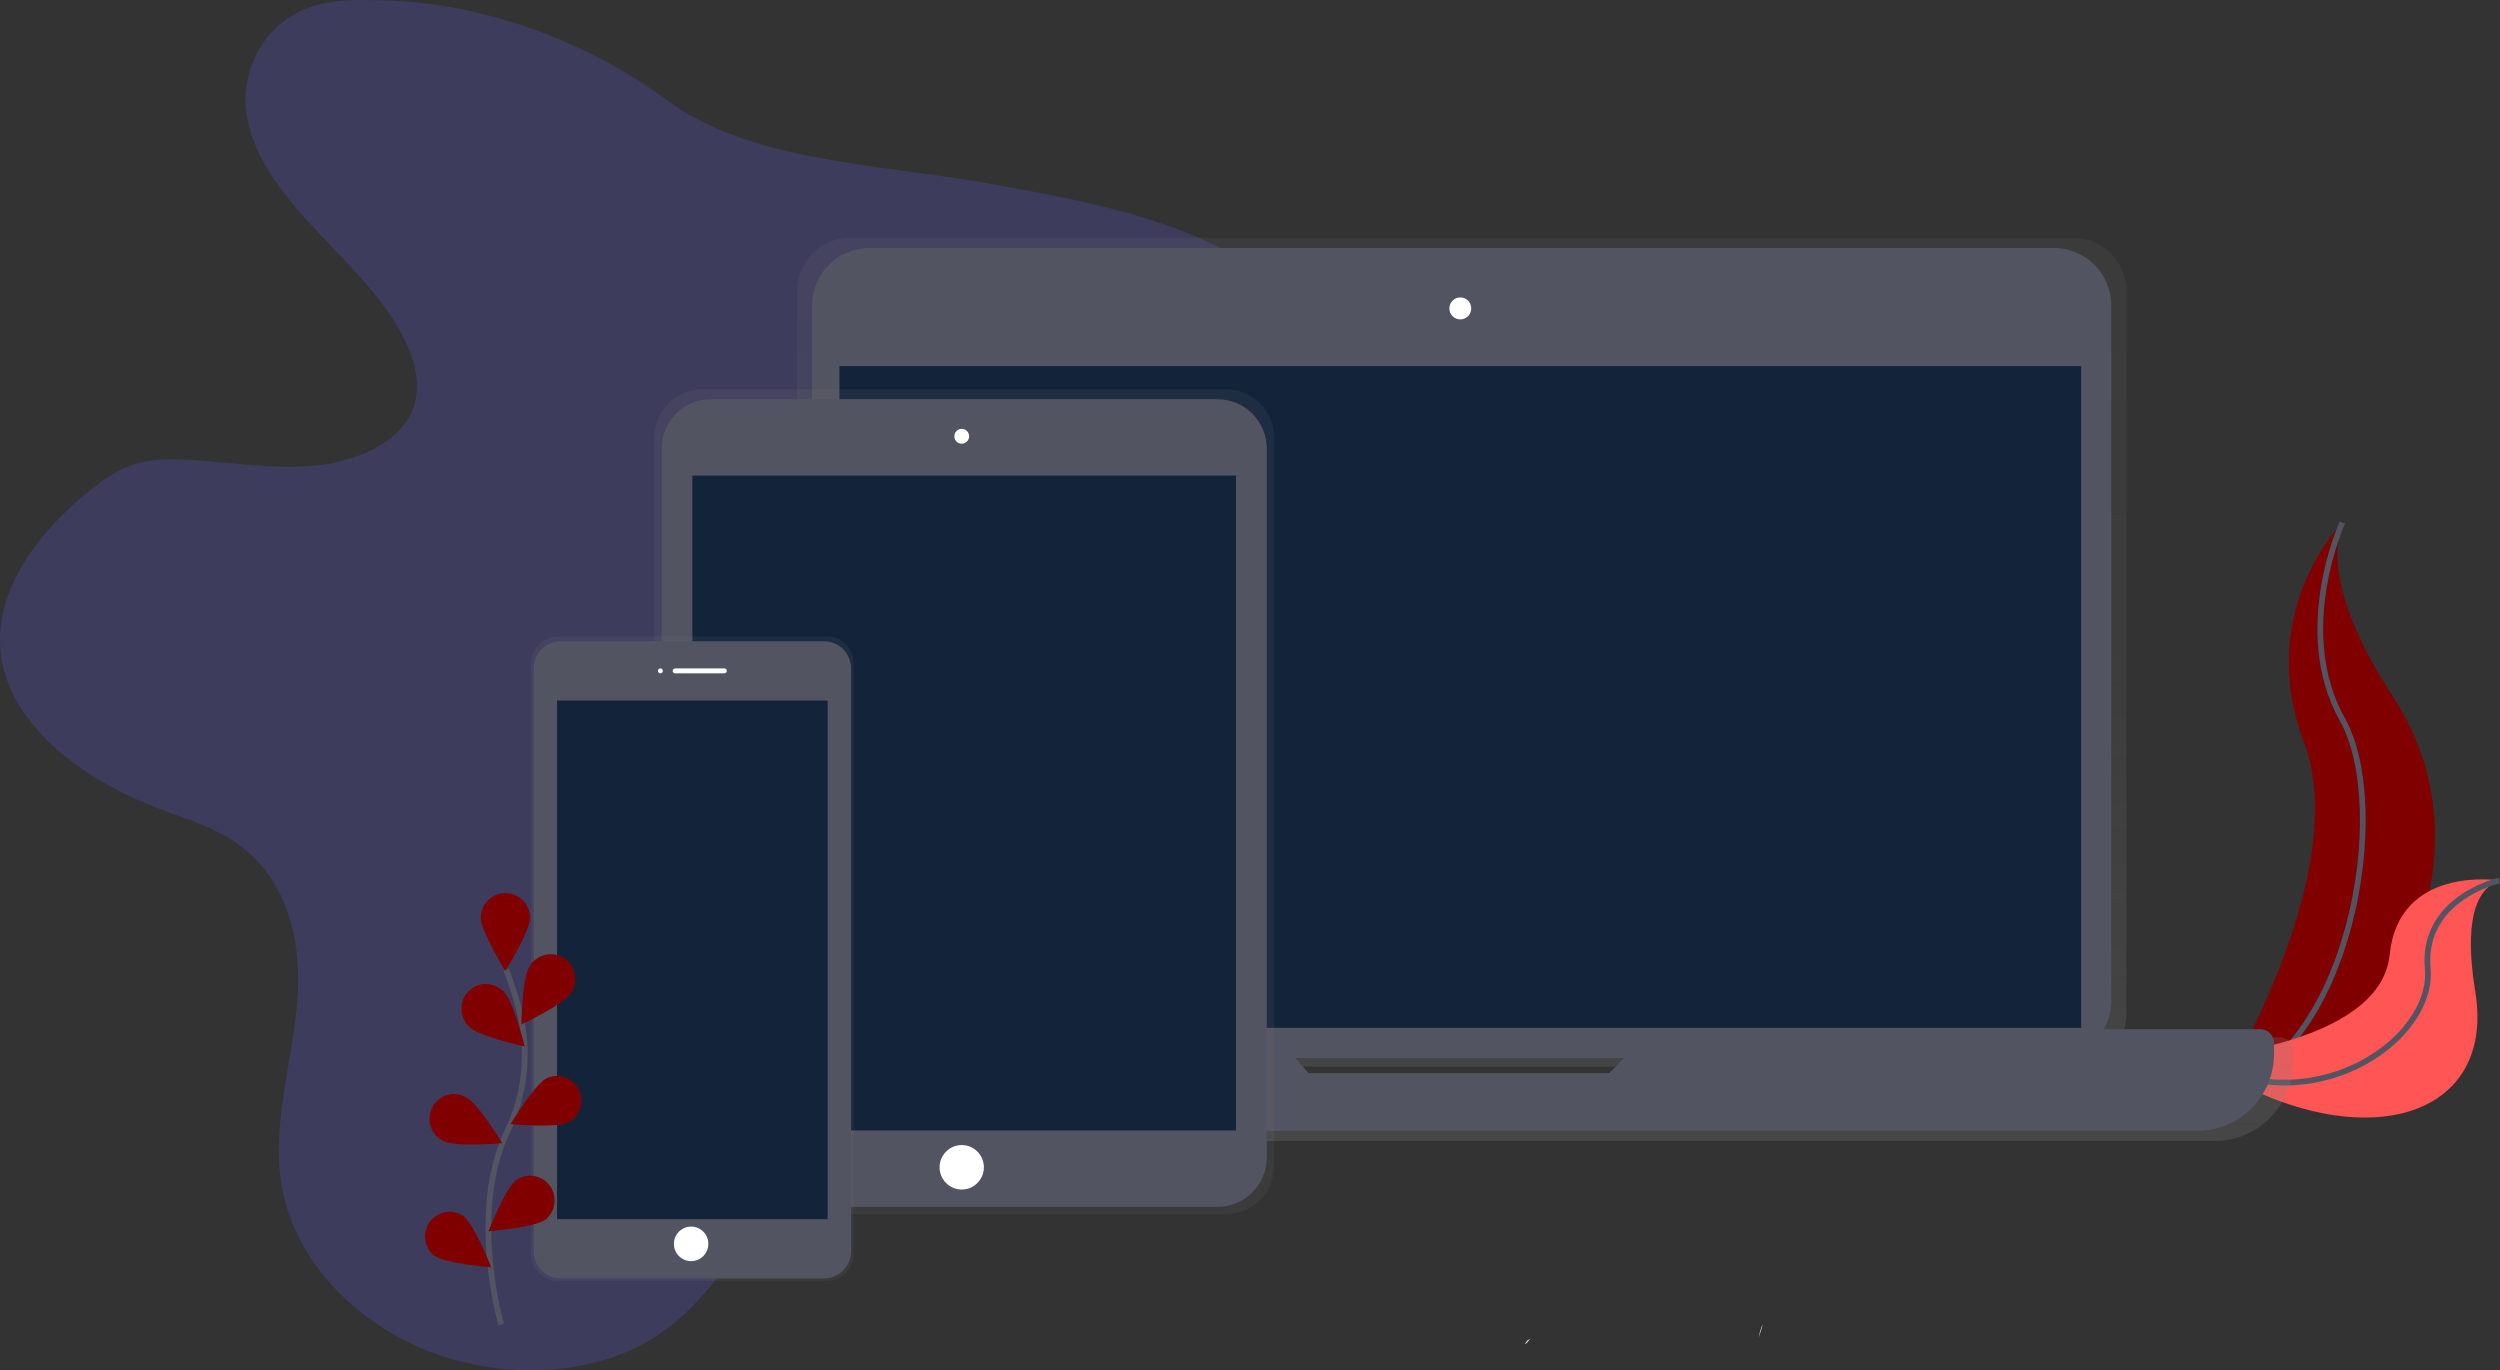 <?xml version="1.0" encoding="UTF-8" standalone="no"?>
<svg
   width="874.99"
   height="479.576"
   viewBox="0 0 874.99 479.576"
   fill="none"
   version="1.1"
   id="svg161"
   sodipodi:docname="illustration1.svg"
   inkscape:version="1.1 (c68e22c387, 2021-05-23)"
   xmlns:inkscape="http://www.inkscape.org/namespaces/inkscape"
   xmlns:sodipodi="http://sodipodi.sourceforge.net/DTD/sodipodi-0.dtd"
   xmlns="http://www.w3.org/2000/svg"
   xmlns:svg="http://www.w3.org/2000/svg">
  <rect x="0" y="0" width="874.99" height="479.576" fill="#333333" stroke="none"/>
  <sodipodi:namedview
     id="namedview163"
     pagecolor="#ffffff"
     bordercolor="#666666"
     borderopacity="1.0"
     inkscape:pageshadow="2"
     inkscape:pageopacity="0.0"
     inkscape:pagecheckerboard="0"
     showgrid="false"
     inkscape:zoom="0.87712665"
     inkscape:cx="372.23815"
     inkscape:cy="243.97845"
     inkscape:window-width="1366"
     inkscape:window-height="699"
     inkscape:window-x="0"
     inkscape:window-y="0"
     inkscape:window-maximized="1"
     inkscape:current-layer="g126" />
  <g
     clip-path="url(#clip0)"
     id="g126">
    <path
       opacity="0.2"
       d="M 130.356,0.06 C 123.416,-0.138 116.304,0.06 109.795,2.066 92.084,7.529 83.69,25.404 86.419,40.85 c 2.729,15.447 13.957,28.905 25.606,41.205 11.65,12.3 24.272,24.462 30.661,39.164 3.185,7.339 4.675,15.559 1.438,22.889 -4.994,11.298 -20.053,17.608 -34.51,18.921 -14.456,1.314 -28.972,-1.244 -43.48,-2.1 -6.087,-0.354 -12.347,-0.398 -18.081,1.253 -6.294,1.798 -11.537,5.472 -16.359,9.301 -18.813,15.023 -33.872,35.517 -31.435,57.049 2.755,24.402 27.328,43.686 54.243,54.032 8.911,3.458 18.339,6.207 26.183,11.099 20.664,12.905 25.305,37.108 23.247,58.467 -2.058,21.359 -9.066,42.743 -5.166,63.912 4.589,24.626 24.9,46.875 52.297,57.265 24.41,9.258 54.958,8.644 76.63,-4.417 10.564,-6.379 18.554,-15.239 25.502,-24.401 10.318,-13.531 18.841,-28.349 25.357,-44.084 3.022,-7.338 5.863,-15.23 12.915,-20.33 4.305,-3.138 9.884,-4.892 15.403,-6.258 16.635,-4.114 34.156,-5.238 50.946,-8.903 16.79,-3.665 33.683,-10.52 42.809,-22.707 12.915,-17.288 6.888,-39.433 6.948,-59.764 0.104,-46.382 33.674,-87.898 46.064,-133.114 4.047,-14.772 5.554,-31.118 -3.487,-44.299 C 444.011,96.084 433.653,89.627 422.77,84.64 398.826,73.671 371.609,68.787 344.841,64.033 307.637,57.429 262.46,56.574 233.625,35.206 205.952,14.694 168.094,0.06 130.356,0.06 Z"
       fill="#6c63ff"
       id="path2" />
    <path
       d="m 819.825,182.891 c 0,0 -30.85,30.971 -13.432,76.93 17.418,45.959 -29.859,122.387 -29.859,122.387 0,0 0.508,-0.078 1.446,-0.242 63.361,-11.237 94.848,-83.983 59.616,-138.033 -13.096,-20.088 -23.85,-43.634 -17.771,-61.042 z"
       fill="#6c63ff"
       id="path6"
       style="fill:#800000;fill-opacity:1" />
    <path
       d="m 819.825,182.891 c 0,0 -17.418,37.963 0,68.934 17.418,30.971 2.988,117.893 -43.291,130.383"
       stroke="#535461"
       stroke-width="2"
       stroke-miterlimit="10"
       id="path8" />
    <path
       d="m 874.774,308.165 c 0,0 -35.206,-5.627 -38.409,26.044 -3.203,31.671 -67.693,36.062 -67.693,36.062 l 1.206,0.804 c 53.244,35.085 104.181,22.353 96.432,-24.203 -2.815,-17.357 -2.583,-34.756 8.464,-38.707 z"
       fill="#6c63ff"
       id="path10"
       style="fill:#ff5555" />
    <path
       d="m 874.774,308.165 c 0,0 -27.328,6.051 -25.081,30.962 2.247,24.912 -40.579,54.845 -81.021,31.118"
       stroke="#535461"
       stroke-width="2"
       stroke-miterlimit="10"
       id="path14" />
    <path
       d="m 797.608,362.97 h -55.311 c 1.273,-2.57 1.933,-5.402 1.929,-8.272 V 101.815 c 0,-4.931 -1.951,-9.66 -5.424,-13.147 -3.474,-3.487 -8.184,-5.446 -13.096,-5.446 H 297.494 c -2.433,-0.001 -4.842,0.479 -7.09,1.413 -2.248,0.934 -4.291,2.303 -6.011,4.03 -1.721,1.727 -3.086,3.777 -4.017,6.033 -0.931,2.256 -1.411,4.675 -1.411,7.117 v 252.892 c -0.004,2.87 0.656,5.702 1.929,8.272 h -57.265 c -1.3,0 -2.546,0.518 -3.465,1.44 -0.918,0.923 -1.435,2.174 -1.435,3.478 v 3.968 c 0.007,7.29 2.897,14.279 8.034,19.431 5.137,5.153 12.102,8.047 19.364,8.047 H 775.11 c 7.266,0 14.235,-2.898 19.373,-8.056 5.138,-5.158 8.024,-12.154 8.024,-19.448 v -3.968 c -0.004,-1.301 -0.522,-2.548 -1.441,-3.467 -0.918,-0.918 -2.161,-1.434 -3.458,-1.434 z m -340.863,15.732 -4.718,-5.403 h 117.717 l -5.253,5.411 z"
       fill="url(#paint0_linear)"
       id="path16"
       style="fill:url(#paint0_linear)" />
    <path
       d="m 718.913,86.801 h -414.66 c -11.061,0 -20.027,9.002 -20.027,20.105 v 243.297 c 0,11.104 8.966,20.106 20.027,20.106 h 414.66 c 11.06,0 20.027,-9.002 20.027,-20.106 V 106.906 c 0,-11.104 -8.967,-20.105 -20.027,-20.105 z"
       fill="#535461"
       id="path18" />
    <path
       d="M 728.4,128.127 H 293.792 v 231.61 H 728.4 Z"
       fill="#13243a"
       id="path20" />
    <path
       d="m 511.101,111.79 c 2.116,0 3.831,-1.722 3.831,-3.846 0,-2.125 -1.715,-3.847 -3.831,-3.847 -2.117,0 -3.832,1.722 -3.832,3.847 0,2.124 1.715,3.846 3.832,3.846 z"
       fill="#ffffff"
       id="path22" />
    <path
       d="M 578.207,360.213 563.269,375.59 H 457.968 L 444.476,360.213 H 230.138 c -1.27,0 -2.488,0.506 -3.385,1.407 -0.898,0.902 -1.402,2.124 -1.402,3.399 v 3.872 c 0,7.13 2.821,13.967 7.842,19.009 5.022,5.041 11.833,7.873 18.935,7.873 h 516.99 c 7.101,0 13.912,-2.832 18.934,-7.873 5.022,-5.042 7.843,-11.879 7.843,-19.009 v -3.872 c 0,-1.275 -0.505,-2.497 -1.402,-3.399 -0.898,-0.901 -2.116,-1.407 -3.385,-1.407 z"
       fill="#535461"
       id="path24" />
    <path
       d="M 429.133,136.269 H 245.799 c -4.453,-0.004 -8.727,1.767 -11.88,4.925 -3.153,3.157 -4.928,7.442 -4.935,11.914 v 254.991 c 0.007,4.471 1.782,8.757 4.935,11.914 3.153,3.158 7.427,4.929 11.88,4.924 h 183.334 c 4.453,0.005 8.727,-1.766 11.88,-4.924 3.153,-3.157 4.928,-7.443 4.935,-11.914 V 153.108 c -0.007,-4.472 -1.782,-8.757 -4.935,-11.914 -3.153,-3.158 -7.427,-4.929 -11.88,-4.925 z"
       fill="url(#paint1_linear)"
       id="path26"
       style="fill:url(#paint1_linear)" />
    <path
       d="M 426.145,139.727 H 248.779 c -9.511,0 -17.22,7.74 -17.22,17.287 v 248.077 c 0,9.548 7.709,17.288 17.22,17.288 h 177.366 c 9.511,0 17.221,-7.74 17.221,-17.288 V 157.014 c 0,-9.547 -7.71,-17.287 -17.221,-17.287 z"
       fill="#535461"
       id="path28" />
    <path
       d="M 432.603,166.462 H 242.321 v 229.182 h 190.282 z"
       fill="#13243a"
       id="path30" />
    <path
       d="m 336.601,155.286 c 1.427,0 2.583,-1.161 2.583,-2.594 0,-1.432 -1.156,-2.593 -2.583,-2.593 -1.426,0 -2.583,1.161 -2.583,2.593 0,1.433 1.157,2.594 2.583,2.594 z"
       fill="#ffffff"
       id="path32" />
    <path
       d="m 336.601,416.328 c 4.28,0 7.749,-3.483 7.749,-7.779 0,-4.297 -3.469,-7.78 -7.749,-7.78 -4.28,0 -7.749,3.483 -7.749,7.78 0,4.296 3.469,7.779 7.749,7.779 z"
       fill="#ffffff"
       id="path34" />
    <path
       d="m 289.392,222.707 h -94.134 c -1.222,-0.002 -2.433,0.237 -3.563,0.705 -1.13,0.467 -2.157,1.154 -3.023,2.02 -0.866,0.866 -1.554,1.895 -2.023,3.027 -0.47,1.133 -0.713,2.348 -0.715,3.575 v 206.95 c 0.002,1.227 0.245,2.441 0.715,3.574 0.469,1.133 1.157,2.162 2.023,3.028 0.866,0.866 1.893,1.552 3.023,2.02 1.13,0.467 2.341,0.707 3.563,0.704 h 94.134 c 1.222,0.003 2.433,-0.237 3.563,-0.704 1.13,-0.468 2.157,-1.154 3.023,-2.02 0.866,-0.866 1.554,-1.895 2.023,-3.028 0.47,-1.133 0.713,-2.347 0.715,-3.574 v -206.95 c -0.002,-1.227 -0.245,-2.442 -0.715,-3.575 -0.469,-1.132 -1.157,-2.161 -2.023,-3.027 -0.866,-0.866 -1.893,-1.553 -3.023,-2.02 -1.13,-0.468 -2.341,-0.707 -3.563,-0.705 z"
       fill="url(#paint2_linear)"
       id="path36"
       style="fill:url(#paint2_linear)" />
    <path
       d="m 288.385,224.436 h -92.128 c -5.231,0 -9.471,4.257 -9.471,9.508 v 203.994 c 0,5.251 4.24,9.508 9.471,9.508 h 92.128 c 5.23,0 9.471,-4.257 9.471,-9.508 V 233.944 c 0,-5.251 -4.241,-9.508 -9.471,-9.508 z"
       fill="#535461"
       id="path38" />
    <path
       d="m 289.676,245.181 h -94.71 v 181.52 h 94.71 z"
       fill="#13243a"
       id="path40" />
    <path
       d="m 231.128,235.673 c 0.476,0 0.861,-0.387 0.861,-0.865 0,-0.477 -0.385,-0.864 -0.861,-0.864 -0.475,0 -0.861,0.387 -0.861,0.864 0,0.478 0.386,0.865 0.861,0.865 z"
       fill="#ffffff"
       id="path42" />
    <path
       d="m 253.514,233.944 h -17.22 c -0.475,0 -0.861,0.387 -0.861,0.864 0,0.478 0.386,0.865 0.861,0.865 h 17.22 c 0.476,0 0.861,-0.387 0.861,-0.865 0,-0.477 -0.385,-0.864 -0.861,-0.864 z"
       fill="#ffffff"
       id="path44" />
    <path
       d="m 241.89,441.395 c 3.329,0 6.027,-2.709 6.027,-6.051 0,-3.341 -2.698,-6.05 -6.027,-6.05 -3.328,0 -6.027,2.709 -6.027,6.05 0,3.342 2.699,6.051 6.027,6.051 z"
       fill="#ffffff"
       id="path46" />
    <path
       d="m 175.412,463.523 c 0,0 -11.417,-38.897 2.144,-67.542 5.772,-11.974 7.519,-25.505 4.976,-38.56 -1.256,-6.185 -3.075,-12.24 -5.432,-18.092"
       stroke="#535461"
       stroke-width="2"
       stroke-miterlimit="10"
       id="path48" />
    <path
       d="m 185.503,321.229 c 0,4.772 -8.61,18.593 -8.61,18.593 0,0 -8.61,-13.83 -8.61,-18.593 0,-2.292 0.907,-4.491 2.522,-6.112 1.615,-1.621 3.805,-2.532 6.088,-2.532 2.284,0 4.474,0.911 6.088,2.532 1.615,1.621 2.522,3.82 2.522,6.112 z"
       fill="#6c63ff"
       id="path50"
       style="fill:#800000;fill-opacity:1" />
    <path
       d="m 199.753,347.645 c -2.583,4.002 -17.289,10.917 -17.289,10.917 0,0 0.267,-16.302 2.85,-20.304 0.587,-1.009 1.372,-1.887 2.307,-2.583 0.935,-0.695 2.001,-1.193 3.133,-1.463 1.132,-0.27 2.307,-0.308 3.454,-0.109 1.147,0.198 2.242,0.628 3.218,1.263 0.977,0.635 1.815,1.462 2.465,2.431 0.649,0.97 1.096,2.061 1.314,3.209 0.217,1.147 0.2,2.327 -0.049,3.469 -0.25,1.141 -0.727,2.219 -1.403,3.17 z"
       fill="#6c63ff"
       id="path52"
       style="fill:#800000;fill-opacity:1" />
    <path
       d="m 199.098,392.774 c -4.244,2.144 -20.414,0.665 -20.414,0.665 0,0 8.429,-13.933 12.665,-16.077 2.023,-0.918 4.321,-1.015 6.414,-0.273 2.093,0.742 3.819,2.267 4.819,4.257 1,1.989 1.195,4.29 0.546,6.421 -0.649,2.13 -2.092,3.927 -4.03,5.015 z"
       fill="#6c63ff"
       id="path54"
       style="fill:#800000;fill-opacity:1" />
    <path
       d="m 190.971,426.822 c -3.823,2.835 -20.01,4.114 -20.01,4.114 0,0 5.958,-15.161 9.781,-17.996 1.839,-1.232 4.08,-1.706 6.259,-1.325 2.178,0.382 4.126,1.59 5.441,3.375 1.315,1.784 1.896,4.009 1.622,6.211 -0.274,2.203 -1.382,4.216 -3.093,5.621 z"
       fill="#6c63ff"
       id="path56"
       style="fill:#800000;fill-opacity:1" />
    <path
       d="m 164.374,359.487 c 3.444,3.319 19.278,6.768 19.278,6.768 0,0 -3.883,-15.827 -7.293,-19.146 -0.796,-0.854 -1.757,-1.536 -2.823,-2.006 -1.067,-0.47 -2.217,-0.717 -3.382,-0.728 -1.165,-0.01 -2.32,0.217 -3.394,0.667 -1.075,0.45 -2.048,1.115 -2.86,1.954 -0.811,0.839 -1.445,1.834 -1.862,2.926 -0.417,1.091 -0.61,2.257 -0.565,3.425 0.044,1.169 0.324,2.316 0.823,3.373 0.498,1.057 1.205,2.001 2.078,2.775 z"
       fill="#6c63ff"
       id="path58"
       style="fill:#800000;fill-opacity:1" />
    <path
       d="m 155.368,399.421 c 4.245,2.144 20.415,0.665 20.415,0.665 0,0 -8.43,-13.933 -12.666,-16.077 -1.014,-0.569 -2.132,-0.927 -3.287,-1.051 -1.155,-0.124 -2.323,-0.013 -3.434,0.328 -1.111,0.342 -2.142,0.905 -3.03,1.656 -0.889,0.752 -1.617,1.676 -2.14,2.717 -0.523,1.041 -0.831,2.178 -0.905,3.342 -0.074,1.164 0.087,2.331 0.474,3.431 0.387,1.1 0.992,2.109 1.778,2.968 0.785,0.859 1.736,1.549 2.795,2.03 z"
       fill="#6c63ff"
       id="path60"
       style="fill:#800000;fill-opacity:1" />
    <path
       d="m 151.924,439.442 c 3.823,2.835 20.01,4.114 20.01,4.114 0,0 -5.958,-15.161 -9.781,-17.996 -1.84,-1.232 -4.081,-1.707 -6.259,-1.325 -2.178,0.382 -4.127,1.59 -5.442,3.375 -1.315,1.784 -1.895,4.008 -1.621,6.211 0.274,2.203 1.381,4.215 3.093,5.621 z"
       fill="#6c63ff"
       id="path62"
       style="fill:#800000;fill-opacity:1" />
    <path
       d="m 616.944,463.307 c 0,0.078 -0.052,0.173 -0.078,0.242 -0.593,1.478 -1.045,3.009 -1.351,4.573 0.206,-0.674 0.447,-1.366 0.723,-2.057 0.339,-0.89 0.576,-1.815 0.706,-2.758 z"
       fill="#dddbe2"
       id="path114" />
    <path
       d="m 535.062,468.848 c -0.456,0.121 -0.904,0.735 -1.326,1.573 l 0.138,-0.052 c 0.379,-0.104 1.025,-0.864 1.808,-1.988 -0.167,0.202 -0.379,0.362 -0.62,0.467 z"
       fill="#dddbe2"
       id="path120" />
  </g>
  <defs
     id="defs159">
    <linearGradient
       id="paint0_linear"
       x1="510.618"
       y1="399.36"
       x2="510.618"
       y2="83.214"
       gradientUnits="userSpaceOnUse">
      <stop
         stop-color="#808080"
         stop-opacity="0.25"
         id="stop128" />
      <stop
         offset="0.54"
         stop-color="#808080"
         stop-opacity="0.12"
         id="stop130" />
      <stop
         offset="1"
         stop-color="#808080"
         stop-opacity="0.1"
         id="stop132" />
    </linearGradient>
    <linearGradient
       id="paint1_linear"
       x1="103057"
       y1="183628"
       x2="103057"
       y2="87213"
       gradientUnits="userSpaceOnUse">
      <stop
         stop-color="#808080"
         stop-opacity="0.25"
         id="stop135" />
      <stop
         offset="0.54"
         stop-color="#808080"
         stop-opacity="0.12"
         id="stop137" />
      <stop
         offset="1"
         stop-color="#808080"
         stop-opacity="0.1"
         id="stop139" />
    </linearGradient>
    <linearGradient
       id="paint2_linear"
       x1="41175.699"
       y1="149719"
       x2="41175.699"
       y2="90836.203"
       gradientUnits="userSpaceOnUse">
      <stop
         stop-color="#808080"
         stop-opacity="0.25"
         id="stop142" />
      <stop
         offset="0.54"
         stop-color="#808080"
         stop-opacity="0.12"
         id="stop144" />
      <stop
         offset="1"
         stop-color="#808080"
         stop-opacity="0.1"
         id="stop146" />
    </linearGradient>
    <linearGradient
       id="paint3_linear"
       x1="333085"
       y1="193667"
       x2="333085"
       y2="106195"
       gradientUnits="userSpaceOnUse">
      <stop
         stop-color="#808080"
         stop-opacity="0.25"
         id="stop149" />
      <stop
         offset="0.54"
         stop-color="#808080"
         stop-opacity="0.12"
         id="stop151" />
      <stop
         offset="1"
         stop-color="#808080"
         stop-opacity="0.1"
         id="stop153" />
    </linearGradient>
    <clipPath
       id="clip0">
      <rect
         width="892"
         height="529"
         fill="#ffffff"
         id="rect156"
         x="0"
         y="0" />
    </clipPath>
  </defs>
</svg>
